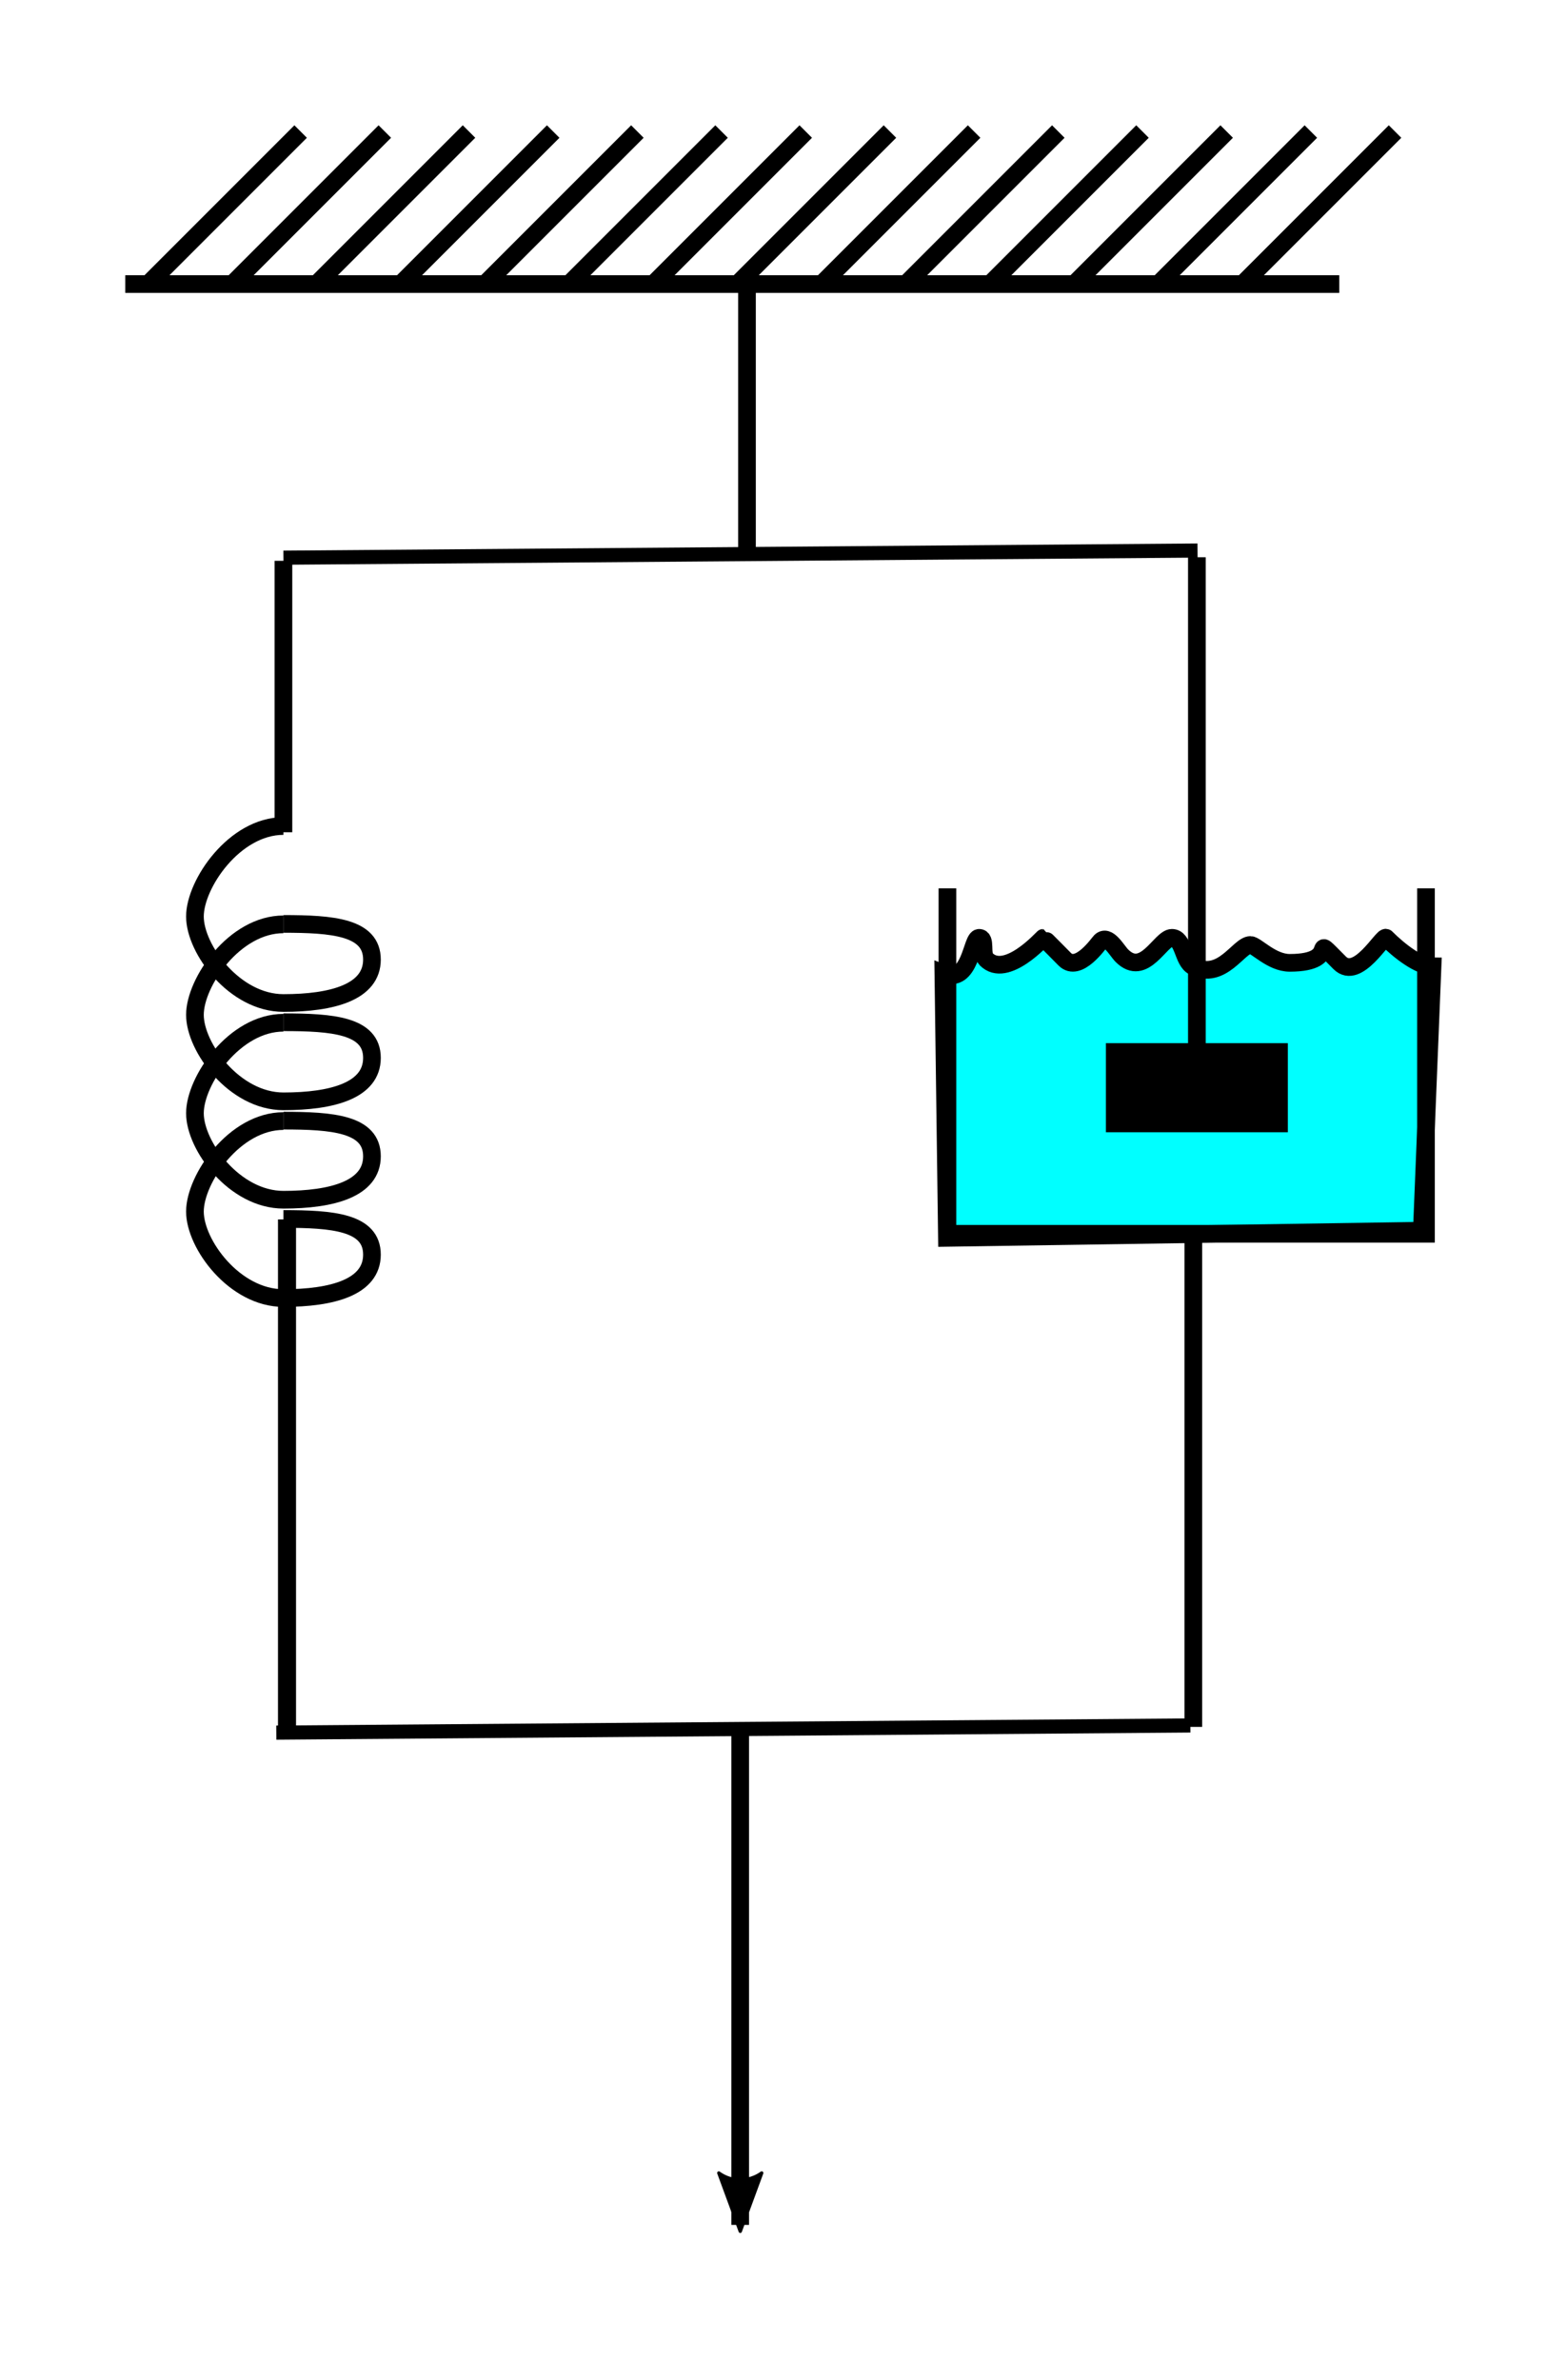 <?xml version="1.0" encoding="UTF-8" standalone="no"?>
<!-- Created with Inkscape (http://www.inkscape.org/) -->

<svg
   xmlns:dc="http://purl.org/dc/elements/1.1/"
   xmlns:cc="http://creativecommons.org/ns#"
   xmlns:rdf="http://www.w3.org/1999/02/22-rdf-syntax-ns#"
   xmlns:svg="http://www.w3.org/2000/svg"
   xmlns="http://www.w3.org/2000/svg"
   xmlns:sodipodi="http://sodipodi.sourceforge.net/DTD/sodipodi-0.dtd"
   xmlns:inkscape="http://www.inkscape.org/namespaces/inkscape"
   width="62.556mm"
   height="94.974mm"
   viewBox="0 0 221.654 336.521"
   id="svg4216"
   version="1.1"
   inkscape:version="0.91 r13725"
   sodipodi:docname="exercises-voigtelement.svg">
  <defs
     id="defs4218">
    <marker
       inkscape:stockid="Arrow2Lend"
       orient="auto"
       refY="0"
       refX="0"
       id="marker5090"
       style="overflow:visible"
       inkscape:isstock="true">
      <path
         id="path4855"
         style="fill:#000000;fill-opacity:1;fill-rule:evenodd;stroke:#000000;stroke-width:0.625;stroke-linejoin:round;stroke-opacity:1"
         d="M 8.719,4.034 -2.207,0.016 8.719,-4.002 c -1.745,2.372 -1.735,5.617 -6e-7,8.035 z"
         transform="matrix(-1.1,0,0,-1.1,-1.1,0)"
         inkscape:connector-curvature="0" />
    </marker>
    <marker
       inkscape:stockid="Arrow2Lend"
       orient="auto"
       refY="0"
       refX="0"
       id="Arrow2Lend"
       style="overflow:visible"
       inkscape:isstock="true">
      <path
         id="path4383"
         style="fill:#000000;fill-opacity:1;fill-rule:evenodd;stroke:#000000;stroke-width:0.625;stroke-linejoin:round;stroke-opacity:1"
         d="M 8.719,4.034 -2.207,0.016 8.719,-4.002 c -1.745,2.372 -1.735,5.617 -6e-7,8.035 z"
         transform="matrix(-1.1,0,0,-1.1,-1.1,0)"
         inkscape:connector-curvature="0" />
    </marker>
    <marker
       inkscape:stockid="Arrow2Lend"
       orient="auto"
       refY="0"
       refX="0"
       id="marker5090-5"
       style="overflow:visible"
       inkscape:isstock="true">
      <path
         inkscape:connector-curvature="0"
         id="path4855-6"
         style="fill:#000000;fill-opacity:1;fill-rule:evenodd;stroke:#000000;stroke-width:0.625;stroke-linejoin:round;stroke-opacity:1"
         d="M 8.719,4.034 -2.207,0.016 8.719,-4.002 c -1.745,2.372 -1.735,5.617 -6e-7,8.035 z"
         transform="matrix(-1.1,0,0,-1.1,-1.1,0)" />
    </marker>
  </defs>
  <sodipodi:namedview
     id="base"
     pagecolor="#ffffff"
     bordercolor="#666666"
     borderopacity="1.0"
     inkscape:pageopacity="0.0"
     inkscape:pageshadow="2"
     inkscape:zoom="0.98994949"
     inkscape:cx="74.783897"
     inkscape:cy="138.93871"
     inkscape:document-units="px"
     inkscape:current-layer="layer1"
     showgrid="false"
     fit-margin-top="5"
     fit-margin-left="5"
     fit-margin-right="5"
     fit-margin-bottom="5"
     inkscape:window-width="1536"
     inkscape:window-height="801"
     inkscape:window-x="-8"
     inkscape:window-y="-8"
     inkscape:window-maximized="1" />
  <g
     inkscape:label="Layer 1"
     inkscape:groupmode="layer"
     id="layer1"
     transform="translate(-72.034,-268.413)">
    <path
       style="fill:none;fill-rule:evenodd;stroke:#000000;stroke-width:2.5;stroke-linecap:butt;stroke-linejoin:miter;stroke-miterlimit:4;stroke-dasharray:none;stroke-opacity:1"
       d="m 89.75,308.585 171.726,0"
       id="path4136"
       inkscape:connector-curvature="0" />
    <path
       style="fill:none;fill-rule:evenodd;stroke:#000000;stroke-width:2.5;stroke-linecap:butt;stroke-linejoin:miter;stroke-miterlimit:4;stroke-dasharray:none;stroke-opacity:1"
       d="M 92.842,308.732 114.56,287.014"
       id="path4138"
       inkscape:connector-curvature="0" />
    <path
       style="fill:none;fill-rule:evenodd;stroke:#000000;stroke-width:2.5;stroke-linecap:butt;stroke-linejoin:miter;stroke-miterlimit:4;stroke-dasharray:none;stroke-opacity:1"
       d="M 104.75,308.732 126.468,287.014"
       id="path4138-9"
       inkscape:connector-curvature="0" />
    <path
       style="fill:none;fill-rule:evenodd;stroke:#000000;stroke-width:2.5;stroke-linecap:butt;stroke-linejoin:miter;stroke-miterlimit:4;stroke-dasharray:none;stroke-opacity:1"
       d="M 116.658,308.732 138.376,287.014"
       id="path4138-3"
       inkscape:connector-curvature="0" />
    <path
       style="fill:none;fill-rule:evenodd;stroke:#000000;stroke-width:2.5;stroke-linecap:butt;stroke-linejoin:miter;stroke-miterlimit:4;stroke-dasharray:none;stroke-opacity:1"
       d="m 128.566,308.732 21.718,-21.718"
       id="path4138-39"
       inkscape:connector-curvature="0" />
    <path
       style="fill:none;fill-rule:evenodd;stroke:#000000;stroke-width:2.5;stroke-linecap:butt;stroke-linejoin:miter;stroke-miterlimit:4;stroke-dasharray:none;stroke-opacity:1"
       d="M 140.474,308.732 162.193,287.014"
       id="path4138-1"
       inkscape:connector-curvature="0" />
    <path
       style="fill:none;fill-rule:evenodd;stroke:#000000;stroke-width:2.5;stroke-linecap:butt;stroke-linejoin:miter;stroke-miterlimit:4;stroke-dasharray:none;stroke-opacity:1"
       d="m 152.382,308.732 21.718,-21.718"
       id="path4138-5"
       inkscape:connector-curvature="0" />
    <path
       style="fill:none;fill-rule:evenodd;stroke:#000000;stroke-width:2.5;stroke-linecap:butt;stroke-linejoin:miter;stroke-miterlimit:4;stroke-dasharray:none;stroke-opacity:1"
       d="m 164.291,308.732 21.718,-21.718"
       id="path4138-2"
       inkscape:connector-curvature="0" />
    <path
       style="fill:none;fill-rule:evenodd;stroke:#000000;stroke-width:2.5;stroke-linecap:butt;stroke-linejoin:miter;stroke-miterlimit:4;stroke-dasharray:none;stroke-opacity:1"
       d="m 176.199,308.732 21.718,-21.718"
       id="path4138-17"
       inkscape:connector-curvature="0" />
    <path
       style="fill:none;fill-rule:evenodd;stroke:#000000;stroke-width:2.5;stroke-linecap:butt;stroke-linejoin:miter;stroke-miterlimit:4;stroke-dasharray:none;stroke-opacity:1"
       d="m 188.107,308.732 21.718,-21.718"
       id="path4138-15"
       inkscape:connector-curvature="0" />
    <path
       style="fill:none;fill-rule:evenodd;stroke:#000000;stroke-width:2.5;stroke-linecap:butt;stroke-linejoin:miter;stroke-miterlimit:4;stroke-dasharray:none;stroke-opacity:1"
       d="m 200.015,308.732 21.718,-21.718"
       id="path4138-22"
       inkscape:connector-curvature="0" />
    <path
       style="fill:none;fill-rule:evenodd;stroke:#000000;stroke-width:2.5;stroke-linecap:butt;stroke-linejoin:miter;stroke-miterlimit:4;stroke-dasharray:none;stroke-opacity:1"
       d="m 211.923,308.732 21.718,-21.718"
       id="path4138-0"
       inkscape:connector-curvature="0" />
    <path
       style="fill:none;fill-rule:evenodd;stroke:#000000;stroke-width:2.5;stroke-linecap:butt;stroke-linejoin:miter;stroke-miterlimit:4;stroke-dasharray:none;stroke-opacity:1"
       d="M 223.831,308.732 245.55,287.014"
       id="path4138-33"
       inkscape:connector-curvature="0" />
    <path
       style="fill:none;fill-rule:evenodd;stroke:#000000;stroke-width:2.5;stroke-linecap:butt;stroke-linejoin:miter;stroke-miterlimit:4;stroke-dasharray:none;stroke-opacity:1"
       d="m 235.739,308.732 21.718,-21.718"
       id="path4138-50"
       inkscape:connector-curvature="0" />
    <path
       style="fill:none;fill-rule:evenodd;stroke:#000000;stroke-width:2.5;stroke-linecap:butt;stroke-linejoin:miter;stroke-miterlimit:4;stroke-dasharray:none;stroke-opacity:1"
       d="m 247.648,308.732 21.718,-21.718"
       id="path4138-18"
       inkscape:connector-curvature="0" />
    <path
       style="fill:none;fill-rule:evenodd;stroke:#000000;stroke-width:2.5;stroke-linecap:butt;stroke-linejoin:miter;stroke-miterlimit:4;stroke-dasharray:none;stroke-opacity:1"
       d="m 177.694,308.626 0,38.386"
       id="path4227"
       inkscape:connector-curvature="0" />
    <path
       style="fill:#00ffff;fill-rule:evenodd;stroke:#000000;stroke-width:2.5;stroke-linecap:butt;stroke-linejoin:miter;stroke-miterlimit:4;stroke-dasharray:none;stroke-opacity:1"
       d="m 274.669,405.075 c -1.881,0 -4.678,-2.153 -6.566,-4.041 -0.444,-0.444 -4.005,6.096 -6.566,3.536 -4.719,-4.719 0.572,0 -7.071,0 -2.571,0 -4.77,-2.525 -5.556,-2.525 -1.663,0 -4,5.071 -8.081,3.03 -1.506,-0.753 -1.347,-4.041 -3.03,-4.041 -1.633,0 -3.905,5.691 -7.071,2.525 -0.723,-0.723 -1.962,-3.089 -3.03,-2.02 -0.271,0.271 -3.136,4.44 -5.051,2.525 -0.116,-0.116 -2.983,-3.03 -3.03,-3.03 -0.066,0 -5.251,5.861 -8.081,3.03 -0.753,-0.753 0.055,-3.03 -1.01,-3.03 -1.102,0 -1.152,6.659 -5.051,5.051 l 0.505,37.376 67.175,-1.01 z"
       id="path4657"
       inkscape:connector-curvature="0" />
    <path
       style="fill:none;fill-rule:evenodd;stroke:#000000;stroke-width:2.5;stroke-linecap:butt;stroke-linejoin:miter;stroke-miterlimit:4;stroke-dasharray:none;stroke-opacity:1"
       d="m 241.334,347.213 0,69.623"
       id="path4317"
       inkscape:connector-curvature="0" />
    <rect
       style="opacity:1;fill:#000000;fill-opacity:1;stroke:#000000;stroke-width:2.5;stroke-linejoin:miter;stroke-miterlimit:4;stroke-dasharray:none;stroke-dashoffset:0;stroke-opacity:1"
       id="rect4333"
       width="23.234"
       height="10.102"
       x="229.717"
       y="417.177" />
    <path
       style="opacity:1;fill:none;fill-opacity:1;stroke:#000000;stroke-width:2.5;stroke-linejoin:miter;stroke-miterlimit:4;stroke-dasharray:none;stroke-dashoffset:0;stroke-opacity:1"
       d="m 273.739,394.033 0,48.853 -67.691,0 0,-48.853"
       id="rect4335"
       inkscape:connector-curvature="0"
       sodipodi:nodetypes="cccc" />
    <path
       style="fill:none;fill-rule:evenodd;stroke:#000000;stroke-width:2.5;stroke-linecap:butt;stroke-linejoin:miter;stroke-miterlimit:4;stroke-dasharray:none;stroke-opacity:1"
       d="m 240.829,442.995 0,69.623"
       id="path4317-3"
       inkscape:connector-curvature="0" />
    <path
       style="fill:none;fill-rule:evenodd;stroke:#000000;stroke-width:2.5;stroke-linecap:butt;stroke-linejoin:miter;stroke-miterlimit:4;stroke-dasharray:none;stroke-opacity:1"
       d="m 112.127,347.719 0,38.386"
       id="path4227-9"
       inkscape:connector-curvature="0" />
    <g
       transform="translate(-126.269,0.423)"
       id="g4352-6"
       style="stroke-width:2.5;stroke-miterlimit:4;stroke-dasharray:none">
      <path
         sodipodi:nodetypes="csssc"
         inkscape:connector-curvature="0"
         id="path4233-6"
         d="m 238.396,398.643 c 6.914,0 12.52,0.432 12.52,5.041 0,4.61 -5.605,6.143 -12.52,6.143 -6.914,0 -12.52,-7.621 -12.52,-12.23 0,-4.61 5.605,-12.798 12.52,-12.798"
         style="opacity:1;fill:none;fill-opacity:1;stroke:#000000;stroke-width:2.5;stroke-linejoin:miter;stroke-miterlimit:4;stroke-dasharray:none;stroke-dashoffset:0;stroke-opacity:1" />
      <path
         sodipodi:nodetypes="csssc"
         inkscape:connector-curvature="0"
         id="path4233-2-9"
         d="m 238.396,412.548 c 6.914,0 12.52,0.432 12.52,5.041 0,4.61 -5.605,6.143 -12.52,6.143 -6.914,0 -12.52,-7.621 -12.52,-12.23 0,-4.61 5.605,-12.798 12.52,-12.798"
         style="opacity:1;fill:none;fill-opacity:1;stroke:#000000;stroke-width:2.5;stroke-linejoin:miter;stroke-miterlimit:4;stroke-dasharray:none;stroke-dashoffset:0;stroke-opacity:1" />
      <path
         sodipodi:nodetypes="csssc"
         inkscape:connector-curvature="0"
         id="path4233-9-7"
         d="m 238.396,426.462 c 6.914,0 12.52,0.432 12.52,5.041 0,4.61 -5.605,6.143 -12.52,6.143 -6.914,0 -12.52,-7.621 -12.52,-12.23 0,-4.61 5.605,-12.798 12.52,-12.798"
         style="opacity:1;fill:none;fill-opacity:1;stroke:#000000;stroke-width:2.5;stroke-linejoin:miter;stroke-miterlimit:4;stroke-dasharray:none;stroke-dashoffset:0;stroke-opacity:1" />
      <path
         sodipodi:nodetypes="csssc"
         inkscape:connector-curvature="0"
         id="path4233-2-8-8"
         d="m 238.396,440.367 c 6.914,0 12.52,0.432 12.52,5.041 0,4.61 -5.605,6.143 -12.52,6.143 -6.914,0 -12.52,-7.621 -12.52,-12.23 0,-4.61 5.605,-12.798 12.52,-12.798"
         style="opacity:1;fill:none;fill-opacity:1;stroke:#000000;stroke-width:2.5;stroke-linejoin:miter;stroke-miterlimit:4;stroke-dasharray:none;stroke-dashoffset:0;stroke-opacity:1" />
    </g>
    <path
       style="fill:none;fill-rule:evenodd;stroke:#000000;stroke-width:2.554;stroke-linecap:butt;stroke-linejoin:miter;stroke-miterlimit:4;stroke-dasharray:none;stroke-opacity:1"
       d="m 112.632,440.854 0,72.654"
       id="path4317-9"
       inkscape:connector-curvature="0" />
    <path
       style="fill:none;fill-rule:evenodd;stroke:#000000;stroke-width:2.5;stroke-linecap:butt;stroke-linejoin:miter;stroke-miterlimit:4;stroke-dasharray:none;stroke-opacity:1;marker-end:url(#marker5090-5)"
       d="m 176.733,513.415 0,69.623"
       id="path4317-3-9"
       inkscape:connector-curvature="0" />
    <path
       style="fill:none;fill-rule:evenodd;stroke:#000000;stroke-width:2;stroke-linecap:butt;stroke-linejoin:miter;stroke-miterlimit:4;stroke-dasharray:none;stroke-opacity:1"
       d="m 112.127,347.276 129.3,-1.01"
       id="path5261"
       inkscape:connector-curvature="0" />
    <path
       style="fill:none;fill-rule:evenodd;stroke:#000000;stroke-width:2;stroke-linecap:butt;stroke-linejoin:miter;stroke-miterlimit:4;stroke-dasharray:none;stroke-opacity:1"
       d="M 111.117,513.426 240.416,512.415"
       id="path5261-6"
       inkscape:connector-curvature="0" />
  </g>
</svg>

